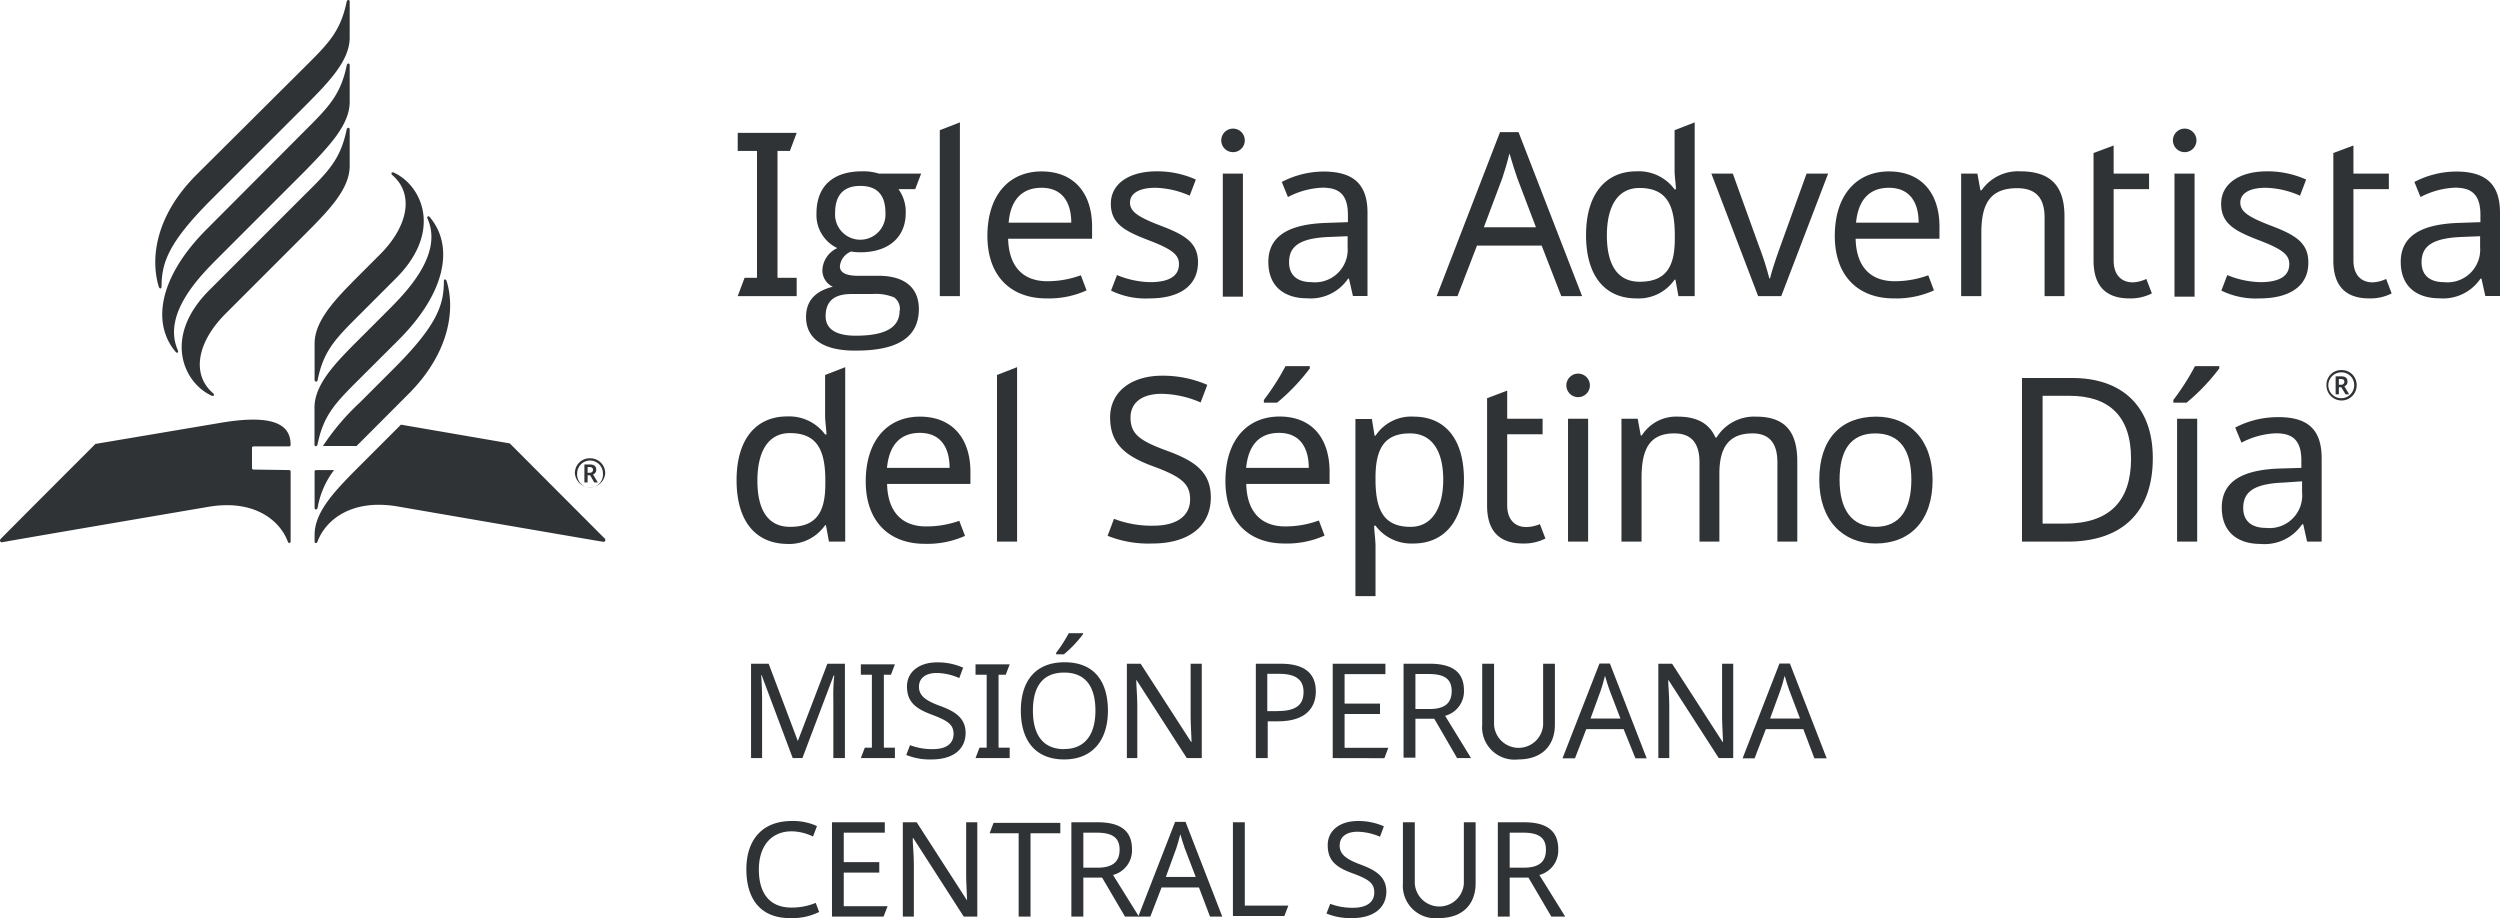 <svg xmlns="http://www.w3.org/2000/svg" width="240.001" height="88.156" viewBox="0 0 240.001 88.156">
  <g id="mpcs" transform="translate(0.001 -0.003)">
    <g id="ES">
      <path id="Caminho_5182" data-name="Caminho 5182" d="M70.82,28.43l.66-1.76h1.19V14.49H70.82V12.76h5.66l-.65,1.73H74.64V26.67h1.84v1.76Z" fill="#303336"/>
      <path id="Caminho_5183" data-name="Caminho 5183" d="M77.38,30.43c0-1.52.86-2.48,2.57-2.9a1.73,1.73,0,0,1-1-1.65,2.44,2.44,0,0,1,1.43-2.06,3.51,3.51,0,0,1-2-3.31c0-2.75,1.71-4.06,4.38-4.06a4.9,4.9,0,0,1,1.61.22h4.06l-.57,1.49H86.25a3.7,3.7,0,0,1,.7,2.28c0,2.44-1.77,3.78-4.32,3.78a5.2,5.2,0,0,1-.92-.07,1.68,1.68,0,0,0-1.08,1.43c0,.59.59.9,1.74.9h2c2.37,0,3.84,1.07,3.84,3.18,0,2.7-2,4-6,4C79.4,33.7,77.38,32.75,77.38,30.43Zm9-.6a1.38,1.38,0,0,0-.53-1.27,4.62,4.62,0,0,0-2.13-.33h-2c-1.65,0-2.46.7-2.46,2.13,0,1.23,1,1.87,2.89,1.87,2.85,0,4.21-.79,4.21-2.4ZM85,20.42c0-1.71-.81-2.57-2.41-2.57s-2.42.88-2.42,2.59a2.42,2.42,0,1,0,4.83,0Z" fill="#303336"/>
      <path id="Caminho_5184" data-name="Caminho 5184" d="M90.22,28.43V12.5l1.93-.75V28.43Z" fill="#303336"/>
      <path id="Caminho_5185" data-name="Caminho 5185" d="M104.84,21.76v1.16H96.78c.07,2.66,1.41,4.08,3.76,4.08a9.373,9.373,0,0,0,3.222-.571l.548,1.451a8.75,8.75,0,0,1-3.86.77c-3.36,0-5.66-2.09-5.66-6s2.08-6.19,5.2-6.19S104.84,18.55,104.84,21.76Zm-8-.38h6c0-2-.9-3.35-2.85-3.35S97,19.28,96.83,21.38Z" fill="#303336"/>
      <path id="Caminho_5186" data-name="Caminho 5186" d="M110.35,28.65a7.51,7.51,0,0,1-3.69-.75l.57-1.49a8.83,8.83,0,0,0,3.16.68c2,0,2.79-.68,2.79-1.73,0-.88-.6-1.41-2.9-2.29s-3.64-1.58-3.64-3.51,1.77-3.11,4.41-3.11a9,9,0,0,1,3.75.79l-.59,1.55a8.56,8.56,0,0,0-3.29-.76c-1.58,0-2.44.55-2.44,1.42s.77,1.39,3,2.24,3.53,1.6,3.53,3.49C115,27.46,113.22,28.65,110.35,28.65Z" fill="#303336"/>
      <path id="Caminho_5187" data-name="Caminho 5187" d="M119.5,13.48a1.13,1.13,0,1,1-1.13-1.13A1.13,1.13,0,0,1,119.5,13.48Zm-.18,15h-1.93V16.67h1.93Z" fill="#303336"/>
      <path id="Caminho_5188" data-name="Caminho 5188" d="M131.28,20.42v8h-1.4l-.38-1.67h-.08a4.34,4.34,0,0,1-3.95,1.89c-2.13,0-3.71-1.1-3.71-3.49s1.8-3.64,5.64-3.75l2-.07v-.7c0-2-.9-2.61-2.44-2.61a7.79,7.79,0,0,0-3.32.9l-.59-1.45a8.79,8.79,0,0,1,4-1C129.92,16.47,131.28,17.68,131.28,20.42Zm-3.64,2.33c-2.94.11-3.89.94-3.89,2.43,0,1.32.88,1.91,2.16,1.91a3.14,3.14,0,0,0,3.46-3.36V22.68Z" fill="#303336"/>
      <path id="Caminho_5189" data-name="Caminho 5189" d="M148,23.58h-6.21l-1.87,4.85h-2L144,12.69h1.78l6.1,15.74h-2Zm-2.35-6.5c-.13-.35-.59-1.8-.74-2.35-.22.9-.51,1.85-.68,2.35l-1.78,4.74h5Z" fill="#303336"/>
      <path id="Caminho_5190" data-name="Caminho 5190" d="M152.26,22.57c0-4,1.93-6.12,4.85-6.12a4.26,4.26,0,0,1,3.65,1.73h.13c0-.37-.13-1.29-.13-1.73V12.5l1.93-.75V28.43h-1.56l-.29-1.58h-.08a4.19,4.19,0,0,1-3.67,1.8C154.17,28.65,152.26,26.61,152.26,22.57Zm8.52.37v-.35c0-2.92-.79-4.54-3.4-4.54-2.09,0-3.12,1.78-3.12,4.56s1,4.44,3.14,4.44C159.88,27.05,160.78,25.69,160.78,22.94Z" fill="#303336"/>
      <path id="Caminho_5191" data-name="Caminho 5191" d="M164.29,16.67h2.06l2.5,6.93a27,27,0,0,1,1,3.12h.08c.16-.73.66-2.18,1-3.12l2.5-6.93h2.07L171,28.43h-2.22Z" fill="#303336"/>
      <path id="Caminho_5192" data-name="Caminho 5192" d="M186.19,21.76v1.16h-8.05c.06,2.66,1.4,4.08,3.75,4.08a9.373,9.373,0,0,0,3.222-.571l.548,1.451a8.72,8.72,0,0,1-3.86.77c-3.36,0-5.66-2.09-5.66-6s2.08-6.19,5.2-6.19S186.19,18.55,186.19,21.76Zm-8-.38h6c0-2-.9-3.35-2.85-3.35s-2.96,1.25-3.16,3.35Z" fill="#303336"/>
      <path id="Caminho_5193" data-name="Caminho 5193" d="M198.19,20.77v7.66h-1.91V20.9c0-1.89-.83-2.83-2.63-2.83-2.61,0-3.44,1.51-3.44,4.26v6.1h-1.94V16.67h1.56l.29,1.6h.11a4.26,4.26,0,0,1,3.71-1.82C196.75,16.45,198.19,17.74,198.19,20.77Z" fill="#303336"/>
      <path id="Caminho_5194" data-name="Caminho 5194" d="M206.05,26.78l.53,1.39a4.5,4.5,0,0,1-2.15.48c-1.85,0-3.45-.79-3.45-3.64V14.69l1.93-.72v2.7h3.4v1.49h-3.4V25c0,1.43.77,2.11,1.85,2.11A3.36,3.36,0,0,0,206.05,26.78Z" fill="#303336"/>
      <path id="Caminho_5195" data-name="Caminho 5195" d="M210.86,13.48a1.13,1.13,0,1,1-1.13-1.13,1.13,1.13,0,0,1,1.13,1.13Zm-.18,15h-1.93V16.67h1.93Z" fill="#303336"/>
      <path id="Caminho_5196" data-name="Caminho 5196" d="M216.93,28.65a7.49,7.49,0,0,1-3.68-.75l.57-1.49a8.83,8.83,0,0,0,3.16.68c2,0,2.79-.68,2.79-1.73,0-.88-.6-1.41-2.9-2.29s-3.64-1.58-3.64-3.51,1.77-3.11,4.41-3.11a9.06,9.06,0,0,1,3.75.79l-.59,1.55a8.56,8.56,0,0,0-3.29-.76c-1.58,0-2.44.55-2.44,1.42s.77,1.39,3,2.24,3.53,1.6,3.53,3.49C221.63,27.46,219.81,28.65,216.93,28.65Z" fill="#303336"/>
      <path id="Caminho_5197" data-name="Caminho 5197" d="M229.07,26.78l.53,1.39a4.5,4.5,0,0,1-2.15.48c-1.85,0-3.45-.79-3.45-3.64V14.69l1.93-.72v2.7h3.4v1.49h-3.4V25c0,1.43.77,2.11,1.85,2.11A3.36,3.36,0,0,0,229.07,26.78Z" fill="#303336"/>
      <path id="Caminho_5198" data-name="Caminho 5198" d="M240,20.42v8h-1.41l-.37-1.67h-.09a4.33,4.33,0,0,1-3.95,1.89c-2.13,0-3.71-1.1-3.71-3.49s1.8-3.64,5.65-3.75l2-.07v-.7c0-2-.9-2.61-2.43-2.61a7.79,7.79,0,0,0-3.32.9l-.59-1.45a8.79,8.79,0,0,1,4-1C238.64,16.47,240,17.68,240,20.42Zm-3.64,2.33c-2.94.11-3.89.94-3.89,2.43,0,1.32.88,1.91,2.15,1.91a3.14,3.14,0,0,0,3.47-3.36V22.68Z" fill="#303336"/>
      <path id="Caminho_5199" data-name="Caminho 5199" d="M70.71,46.1c0-4,1.93-6.12,4.85-6.12a4.29,4.29,0,0,1,3.65,1.73h.13c0-.37-.13-1.29-.13-1.73V36l1.93-.75V52H79.58l-.29-1.58h-.08a4.19,4.19,0,0,1-3.67,1.8C72.62,52.18,70.71,50.14,70.71,46.1Zm8.52.38v-.35c0-2.92-.79-4.55-3.4-4.55-2.09,0-3.12,1.78-3.12,4.57s1,4.43,3.14,4.43c2.48,0,3.38-1.36,3.38-4.1Z" fill="#303336"/>
      <path id="Caminho_5200" data-name="Caminho 5200" d="M93.16,45.29v1.17h-8c.06,2.65,1.4,4.08,3.75,4.08A9.43,9.43,0,0,0,92.09,50l.55,1.45a8.91,8.91,0,0,1-3.87.76c-3.35,0-5.66-2.08-5.66-6S85.2,40,88.31,40,93.16,42.09,93.16,45.29Zm-8-.37h6c0-2-.9-3.36-2.85-3.36s-2.96,1.25-3.16,3.36Z" fill="#303336"/>
      <path id="Caminho_5201" data-name="Caminho 5201" d="M95.71,52V36l1.93-.75V52Z" fill="#303336"/>
      <path id="Caminho_5202" data-name="Caminho 5202" d="M110.63,52.18a10.52,10.52,0,0,1-4.3-.74l.61-1.63a10.08,10.08,0,0,0,3.78.66c2.33,0,3.53-1,3.53-2.52s-.85-2.2-3.68-3.23c-2.68-1-4-2.22-4-4.65s2-4,5-4a10.68,10.68,0,0,1,4.33.88l-.64,1.69a9.71,9.71,0,0,0-3.73-.83c-2,0-3,.92-3,2.28,0,1.58.88,2.22,3.43,3.16,2.76,1,4.28,2.06,4.28,4.52C116.23,50.56,114.06,52.18,110.63,52.18Z" fill="#303336"/>
      <path id="Caminho_5203" data-name="Caminho 5203" d="M127.64,45.29v1.17h-8c.06,2.65,1.4,4.08,3.75,4.08a9.373,9.373,0,0,0,3.222-.571l.548,1.451a8.87,8.87,0,0,1-3.86.76c-3.36,0-5.66-2.08-5.66-6s2.08-6.19,5.2-6.19S127.64,42.09,127.64,45.29Zm-8-.37h6c0-2-.9-3.36-2.85-3.36s-2.96,1.25-3.16,3.36Zm6.1-9.55a19.109,19.109,0,0,1-3.14,3.29h-1.27V38.4a23.12,23.12,0,0,0,2.08-3.25h2.33Z" fill="#303336"/>
      <path id="Caminho_5204" data-name="Caminho 5204" d="M140.54,46.06c0,4-1.93,6.12-4.85,6.12a4.29,4.29,0,0,1-3.64-1.71h-.13c0,.51.13,1.38.13,1.93v4.83h-1.93v-17h1.58l.26,1.6h.09A4.1,4.1,0,0,1,135.72,40C138.61,40,140.54,42,140.54,46.06Zm-8.49-.37v.37c0,2.9.79,4.52,3.36,4.52,2.13,0,3.14-1.91,3.14-4.54s-1-4.43-3.19-4.43c-2.36,0-3.27,1.33-3.31,4.08Z" fill="#303336"/>
      <path id="Caminho_5205" data-name="Caminho 5205" d="M147.83,50.32l.53,1.38a4.54,4.54,0,0,1-2.16.48c-1.84,0-3.44-.79-3.44-3.64V38.23l1.93-.73v2.7h3.4v1.49h-3.4V48.5c0,1.42.77,2.1,1.84,2.1a3.58,3.58,0,0,0,1.3-.28Z" fill="#303336"/>
      <path id="Caminho_5206" data-name="Caminho 5206" d="M152.63,37a1.13,1.13,0,1,1-1.13-1.13A1.13,1.13,0,0,1,152.63,37Zm-.17,15h-1.93V40.2h1.93Z" fill="#303336"/>
      <path id="Caminho_5207" data-name="Caminho 5207" d="M172.54,44.3V52h-1.91V44.39c0-1.84-.77-2.78-2.39-2.78-2.28,0-3.18,1.36-3.18,3.86V52h-1.91V44.39c0-1.84-.77-2.78-2.42-2.78-2.37,0-3.14,1.51-3.14,4.25V52h-1.93V40.2h1.56l.29,1.6h.11a3.89,3.89,0,0,1,3.46-1.8c1.8,0,3,.64,3.6,2h.11a4.24,4.24,0,0,1,3.78-2C171.22,40,172.54,41.28,172.54,44.3Z" fill="#303336"/>
      <path id="Caminho_5208" data-name="Caminho 5208" d="M180.05,52.18c-3.12,0-5.4-2.21-5.4-6.12S176.73,40,180.11,40c3.18,0,5.42,2.2,5.42,6.08S183.4,52.18,180.05,52.18Zm0-1.6c2.37,0,3.44-1.73,3.44-4.52s-1.07-4.45-3.46-4.45-3.43,1.66-3.43,4.45,1.1,4.52,3.49,4.52Z" fill="#303336"/>
      <path id="Caminho_5209" data-name="Caminho 5209" d="M198.48,52h-4.37V36.29h4.83c4.72,0,7.73,2.66,7.73,7.69C206.67,49.26,203.64,52,198.48,52Zm.17-14h-2.56V50.27h2.13c4.23,0,6.36-2.1,6.36-6.23S202.43,38,198.65,38Z" fill="#303336"/>
      <path id="Caminho_5210" data-name="Caminho 5210" d="M213.05,35.37a19.109,19.109,0,0,1-3.14,3.29h-1.27V38.4a23.118,23.118,0,0,0,2.08-3.25h2.33ZM209,52V40.2h1.93V52Z" fill="#303336"/>
      <path id="Caminho_5211" data-name="Caminho 5211" d="M222.88,44v8h-1.4l-.37-1.66H221a4.35,4.35,0,0,1-4,1.88c-2.13,0-3.71-1.09-3.71-3.49s1.8-3.64,5.64-3.75l2-.06v-.71c0-2-.9-2.61-2.44-2.61a7.71,7.71,0,0,0-3.31.9l-.6-1.45a8.79,8.79,0,0,1,4-1C221.52,40,222.88,41.21,222.88,44Zm-3.64,2.33c-2.94.11-3.89.94-3.89,2.44,0,1.31.88,1.91,2.16,1.91A3.14,3.14,0,0,0,221,47.27V46.21Z" fill="#303336"/>
      <path id="Caminho_5212" data-name="Caminho 5212" d="M223.34,37a1.41,1.41,0,0,1,1.45-1.47A1.43,1.43,0,0,1,226.24,37a1.45,1.45,0,1,1-2.9,0ZM226,37a1.21,1.21,0,0,0-1.23-1.25A1.24,1.24,0,1,0,226,37Zm-1.78-.87h.51c.44,0,.63.17.63.52a.46.46,0,0,1-.3.44l.46.77h-.35l-.4-.68h-.24v.68h-.31Zm.51.81a.3.3,0,0,0,.33-.29c0-.17-.11-.26-.33-.26h-.2v.55Z" fill="#303336"/>
      <path id="Caminho_5213" data-name="Caminho 5213" d="M34.56,30.17c-2.35,2.35-3.49,3.47-4.07,6.32a.145.145,0,1,1-.29,0V33c0-2.24,2-4.29,4.37-6.66l1.91-1.91c2.67-2.67,3.32-5.77,1.19-7.61-.18-.16-.09-.35.15-.24,2.65,1.21,4.74,5.6.19,10.14Zm-4.37,9v3.51c0,.21.24.21.29,0,.58-2.85,1.72-4,4.07-6.34l3.72-3.71c4.55-4.55,5.33-9,3-11.77-.15-.19-.32-.08-.22.15,1.53,3.46-2.14,7.13-3.88,8.87l-2.63,2.63c-2.36,2.35-4.35,4.39-4.35,6.63ZM20.11,27.84c-4.55,4.54-2.46,8.93.19,10.14.23.11.33-.08.15-.23-2.13-1.85-1.48-4.94,1.19-7.62l7.56-7.56c2.37-2.37,4.37-4.41,4.37-6.65V12.43c0-.21-.25-.21-.29,0-.59,2.85-1.72,4-4.07,6.31ZM33.57,9.78V6.26c0-.21-.24-.21-.28,0-.59,2.85-1.72,4-4.07,6.34L19.85,22c-4.55,4.55-5.33,9-3,11.77.15.19.32.08.22-.15-1.53-3.46,2.13-7.12,3.88-8.87l8.28-8.28C31.58,14.06,33.57,12,33.57,9.78Zm-14.71,7c-3.91,3.91-4.45,8-3.62,10.74.07.23.27.24.27,0,0-2.26.63-4.21,4.77-8.35l8.92-8.91c2.37-2.38,4.37-4.42,4.37-6.66V.16c0-.21-.25-.21-.29,0-.59,2.85-1.73,4-4.07,6.32Zm5.47,28.3a.15.15,0,0,1-.14-.15V43a.14.14,0,0,1,.14-.14h3.43a.15.15,0,0,0,.14-.15c0-1.81-1.38-3.05-6.88-2.09l-11.86,2s-9,9-9.1,9.13a.18.18,0,0,0,.16.31C.38,52,20,48.66,20,48.66,24.44,47.9,26.89,50,27.63,52c.06.18.27.15.27,0V45.27a.14.14,0,0,0-.14-.14Zm14.16-4.31-3.92,3.92c-2.38,2.38-4.37,4.42-4.37,6.66V52c0,.17.21.2.28,0,.73-2,3.18-4.14,7.67-3.38,0,0,19.57,3.38,19.73,3.39a.18.18,0,0,0,.17-.31l-9.11-9.13ZM42.88,27c-.08-.23-.27-.24-.27,0,0,2.26-.63,4.21-4.77,8.35l-3.27,3.27A23,23,0,0,0,31,42.82h3.23c.12-.13.25-.25.38-.38l4.69-4.7C43.16,33.83,43.71,29.69,42.88,27ZM30.2,48.75c0,.22.24.22.29,0a8.31,8.31,0,0,1,1.58-3.62H30.34a.14.14,0,0,0-.14.14Z" fill="#303336"/>
      <path id="Caminho_5214" data-name="Caminho 5214" d="M55.19,45.45A1.41,1.41,0,0,1,56.65,44a1.43,1.43,0,0,1,1.45,1.45,1.46,1.46,0,0,1-2.91,0Zm2.69,0a1.235,1.235,0,1,0-2.47,0,1.24,1.24,0,1,0,2.47,0Zm-1.78-.86h.51c.43,0,.63.17.63.51a.46.46,0,0,1-.31.45l.46.77h-.34l-.4-.69h-.24v.69H56.1Zm.5.8c.21,0,.33-.12.33-.28s-.1-.27-.33-.27h-.19v.55Z" fill="#303336"/>
    </g>
    <g id="Layer_3" data-name="Layer 3">
      <path id="Caminho_5215" data-name="Caminho 5215" d="M73.12,64.83h-.05c.05.52.09,1.49.09,2.45v5.5H72.1V63.72h1.69l2.8,7.42h0l2.84-7.42h1.68v9.06H80V67.21a17.884,17.884,0,0,1,.09-2.36h-.06l-3,7.93H76.1Z" fill="#303336"/>
      <path id="Caminho_5216" data-name="Caminho 5216" d="M82.64,72.78l.38-1h.68v-7H82.64v-1h3.27l-.38,1h-.68v7h1.06v1Z" fill="#303336"/>
      <path id="Caminho_5217" data-name="Caminho 5217" d="M89.44,72.91A6,6,0,0,1,87,72.48l.36-.94a6,6,0,0,0,2.18.38c1.35,0,2-.56,2-1.46S91,69.19,89.4,68.59s-2.33-1.28-2.33-2.69,1.18-2.31,2.89-2.31a6,6,0,0,1,2.5.51l-.37,1a5.52,5.52,0,0,0-2.16-.49c-1.13,0-1.71.54-1.71,1.32s.51,1.29,2,1.83,2.48,1.19,2.48,2.62C92.68,72,91.42,72.91,89.44,72.91Z" fill="#303336"/>
      <path id="Caminho_5218" data-name="Caminho 5218" d="M93.65,72.78l.38-1h.69v-7H93.65v-1h3.28l-.38,1h-.69v7h1.07v1Z" fill="#303336"/>
      <path id="Caminho_5219" data-name="Caminho 5219" d="M102.16,72.91C99.32,72.91,98,71,98,68.22s1.35-4.64,4.2-4.64,4.16,1.84,4.16,4.66S104.88,72.91,102.16,72.91Zm0-1c2,0,3-1.4,3-3.68s-.92-3.66-3-3.66-3,1.37-3,3.66.95,3.69,3,3.69Zm1.79-11a11.08,11.08,0,0,1-1.82,1.91h-.74v-.15a13.751,13.751,0,0,0,1.21-1.88H104Z" fill="#303336"/>
      <path id="Caminho_5220" data-name="Caminho 5220" d="M113.93,72.78l-4.85-7.53h0c0,.6.1,1.54.1,2.47v5.06h-1V63.72h1.32l4.84,7.5h.05c0-.41-.09-1.56-.09-2.39V63.72h1.07v9.06Z" fill="#303336"/>
      <path id="Caminho_5221" data-name="Caminho 5221" d="M126.32,66.38c0,1.5-.9,2.87-3.62,2.87h-1v3.53h-1.14V63.72h2.4C125.29,63.72,126.32,64.69,126.32,66.38Zm-4.66-1.69v3.58h.91c1.73,0,2.57-.5,2.57-1.84,0-1.16-.73-1.74-2.33-1.74Z" fill="#303336"/>
      <path id="Caminho_5222" data-name="Caminho 5222" d="M127.94,72.78V63.72H133v1h-3.92v2.83h3.4v1h-3.4v3.24h4.2l-.38,1Z" fill="#303336"/>
      <path id="Caminho_5223" data-name="Caminho 5223" d="M140.54,66.29a2.43,2.43,0,0,1-1.81,2.43l2.49,4.06h-1.34L137.69,69h-1.81v3.74h-1.14V63.72h2.5C139.49,63.72,140.54,64.57,140.54,66.29Zm-4.66-1.58v3.36h1.36c1.47,0,2.12-.58,2.12-1.73s-.7-1.63-2.18-1.63Z" fill="#303336"/>
      <path id="Caminho_5224" data-name="Caminho 5224" d="M149.27,69.58c0,1.88-1.13,3.33-3.53,3.33a3.11,3.11,0,0,1-3.45-3.35V63.72h1.14v5.87a2.36,2.36,0,0,0,4.71,0V63.72h1.13Z" fill="#303336"/>
      <path id="Caminho_5225" data-name="Caminho 5225" d="M155.87,70h-3.59l-1.08,2.8H150l3.55-9.1h1l3.53,9.1H157Zm-1.36-3.76c-.07-.21-.34-1-.43-1.36-.13.52-.29,1.07-.39,1.36l-1,2.74h2.87Z" fill="#303336"/>
      <path id="Caminho_5226" data-name="Caminho 5226" d="M165,72.78l-4.85-7.53h0c0,.6.1,1.54.1,2.47v5.06H159.2V63.72h1.32l4.84,7.5h.05c0-.41-.09-1.56-.09-2.39V63.72h1.07v9.06Z" fill="#303336"/>
      <path id="Caminho_5227" data-name="Caminho 5227" d="M173.12,70h-3.6l-1.08,2.8h-1.15l3.54-9.1h1l3.53,9.1h-1.18Zm-1.36-3.76c-.08-.21-.34-1-.43-1.36-.13.52-.3,1.07-.4,1.36l-1,2.74h2.87Z" fill="#303336"/>
      <path id="Caminho_5228" data-name="Caminho 5228" d="M72.85,83.48c0,2.24,1,3.65,3.13,3.65a6,6,0,0,0,2.33-.45l.33.87a5.82,5.82,0,0,1-2.83.59c-2.78,0-4.16-1.82-4.16-4.68S73.2,78.82,76,78.82a5.44,5.44,0,0,1,2.43.49l-.38,1a4.85,4.85,0,0,0-2.06-.5C74.05,79.82,72.85,81.2,72.85,83.48Z" fill="#303336"/>
      <path id="Caminho_5229" data-name="Caminho 5229" d="M79.87,88V78.94h5.07v1H81v2.83h3.41v1H81V87h4.21l-.39,1Z" fill="#303336"/>
      <path id="Caminho_5230" data-name="Caminho 5230" d="M92.52,88l-4.84-7.53h-.06c0,.6.11,1.54.11,2.46V88H86.67V78.94H88l4.84,7.51h0c0-.41-.09-1.56-.09-2.39V78.94h1.07V88Z" fill="#303336"/>
      <path id="Caminho_5231" data-name="Caminho 5231" d="M97.79,88V80H95l.38-1h6.41v1H98.93v8Z" fill="#303336"/>
      <path id="Caminho_5232" data-name="Caminho 5232" d="M108.67,81.52A2.43,2.43,0,0,1,106.85,84l2.49,4H108l-2.2-3.75H104V88h-1.15V78.94h2.51C107.61,78.94,108.67,79.8,108.67,81.52ZM104,79.94V83.3h1.36c1.47,0,2.12-.58,2.12-1.73s-.7-1.63-2.19-1.63Z" fill="#303336"/>
      <path id="Caminho_5233" data-name="Caminho 5233" d="M115.1,85.2h-3.59L110.43,88h-1.16l3.54-9.1h1l3.53,9.1h-1.18Zm-1.36-3.75c-.07-.21-.34-1-.43-1.36-.13.52-.29,1.06-.39,1.36l-1,2.74h2.87Z" fill="#303336"/>
      <path id="Caminho_5234" data-name="Caminho 5234" d="M118.36,78.94h1.14v8h4.18l-.38,1h-4.94Z" fill="#303336"/>
      <path id="Caminho_5235" data-name="Caminho 5235" d="M129.83,88.14a6,6,0,0,1-2.49-.44l.36-.93a6,6,0,0,0,2.18.38c1.35,0,2.05-.56,2.05-1.46s-.5-1.27-2.14-1.87-2.33-1.28-2.33-2.69,1.18-2.31,2.89-2.31a6,6,0,0,1,2.5.51l-.37,1a5.7,5.7,0,0,0-2.15-.48c-1.13,0-1.72.53-1.72,1.32s.51,1.28,2,1.83,2.48,1.19,2.48,2.61C133.07,87.2,131.81,88.14,129.83,88.14Z" fill="#303336"/>
      <path id="Caminho_5236" data-name="Caminho 5236" d="M141.66,84.81c0,1.88-1.13,3.33-3.53,3.33a3.12,3.12,0,0,1-3.45-3.36V78.94h1.14v5.88a2.36,2.36,0,0,0,4.71,0V78.94h1.13Z" fill="#303336"/>
      <path id="Caminho_5237" data-name="Caminho 5237" d="M149.59,81.52A2.43,2.43,0,0,1,147.78,84l2.48,4h-1.33l-2.2-3.75h-1.8V88h-1.14V78.94h2.5C148.54,78.94,149.59,79.8,149.59,81.52Zm-4.66-1.58V83.3h1.36c1.47,0,2.12-.58,2.12-1.73s-.7-1.63-2.18-1.63Z" fill="#303336"/>
    </g>
  </g>
</svg>
